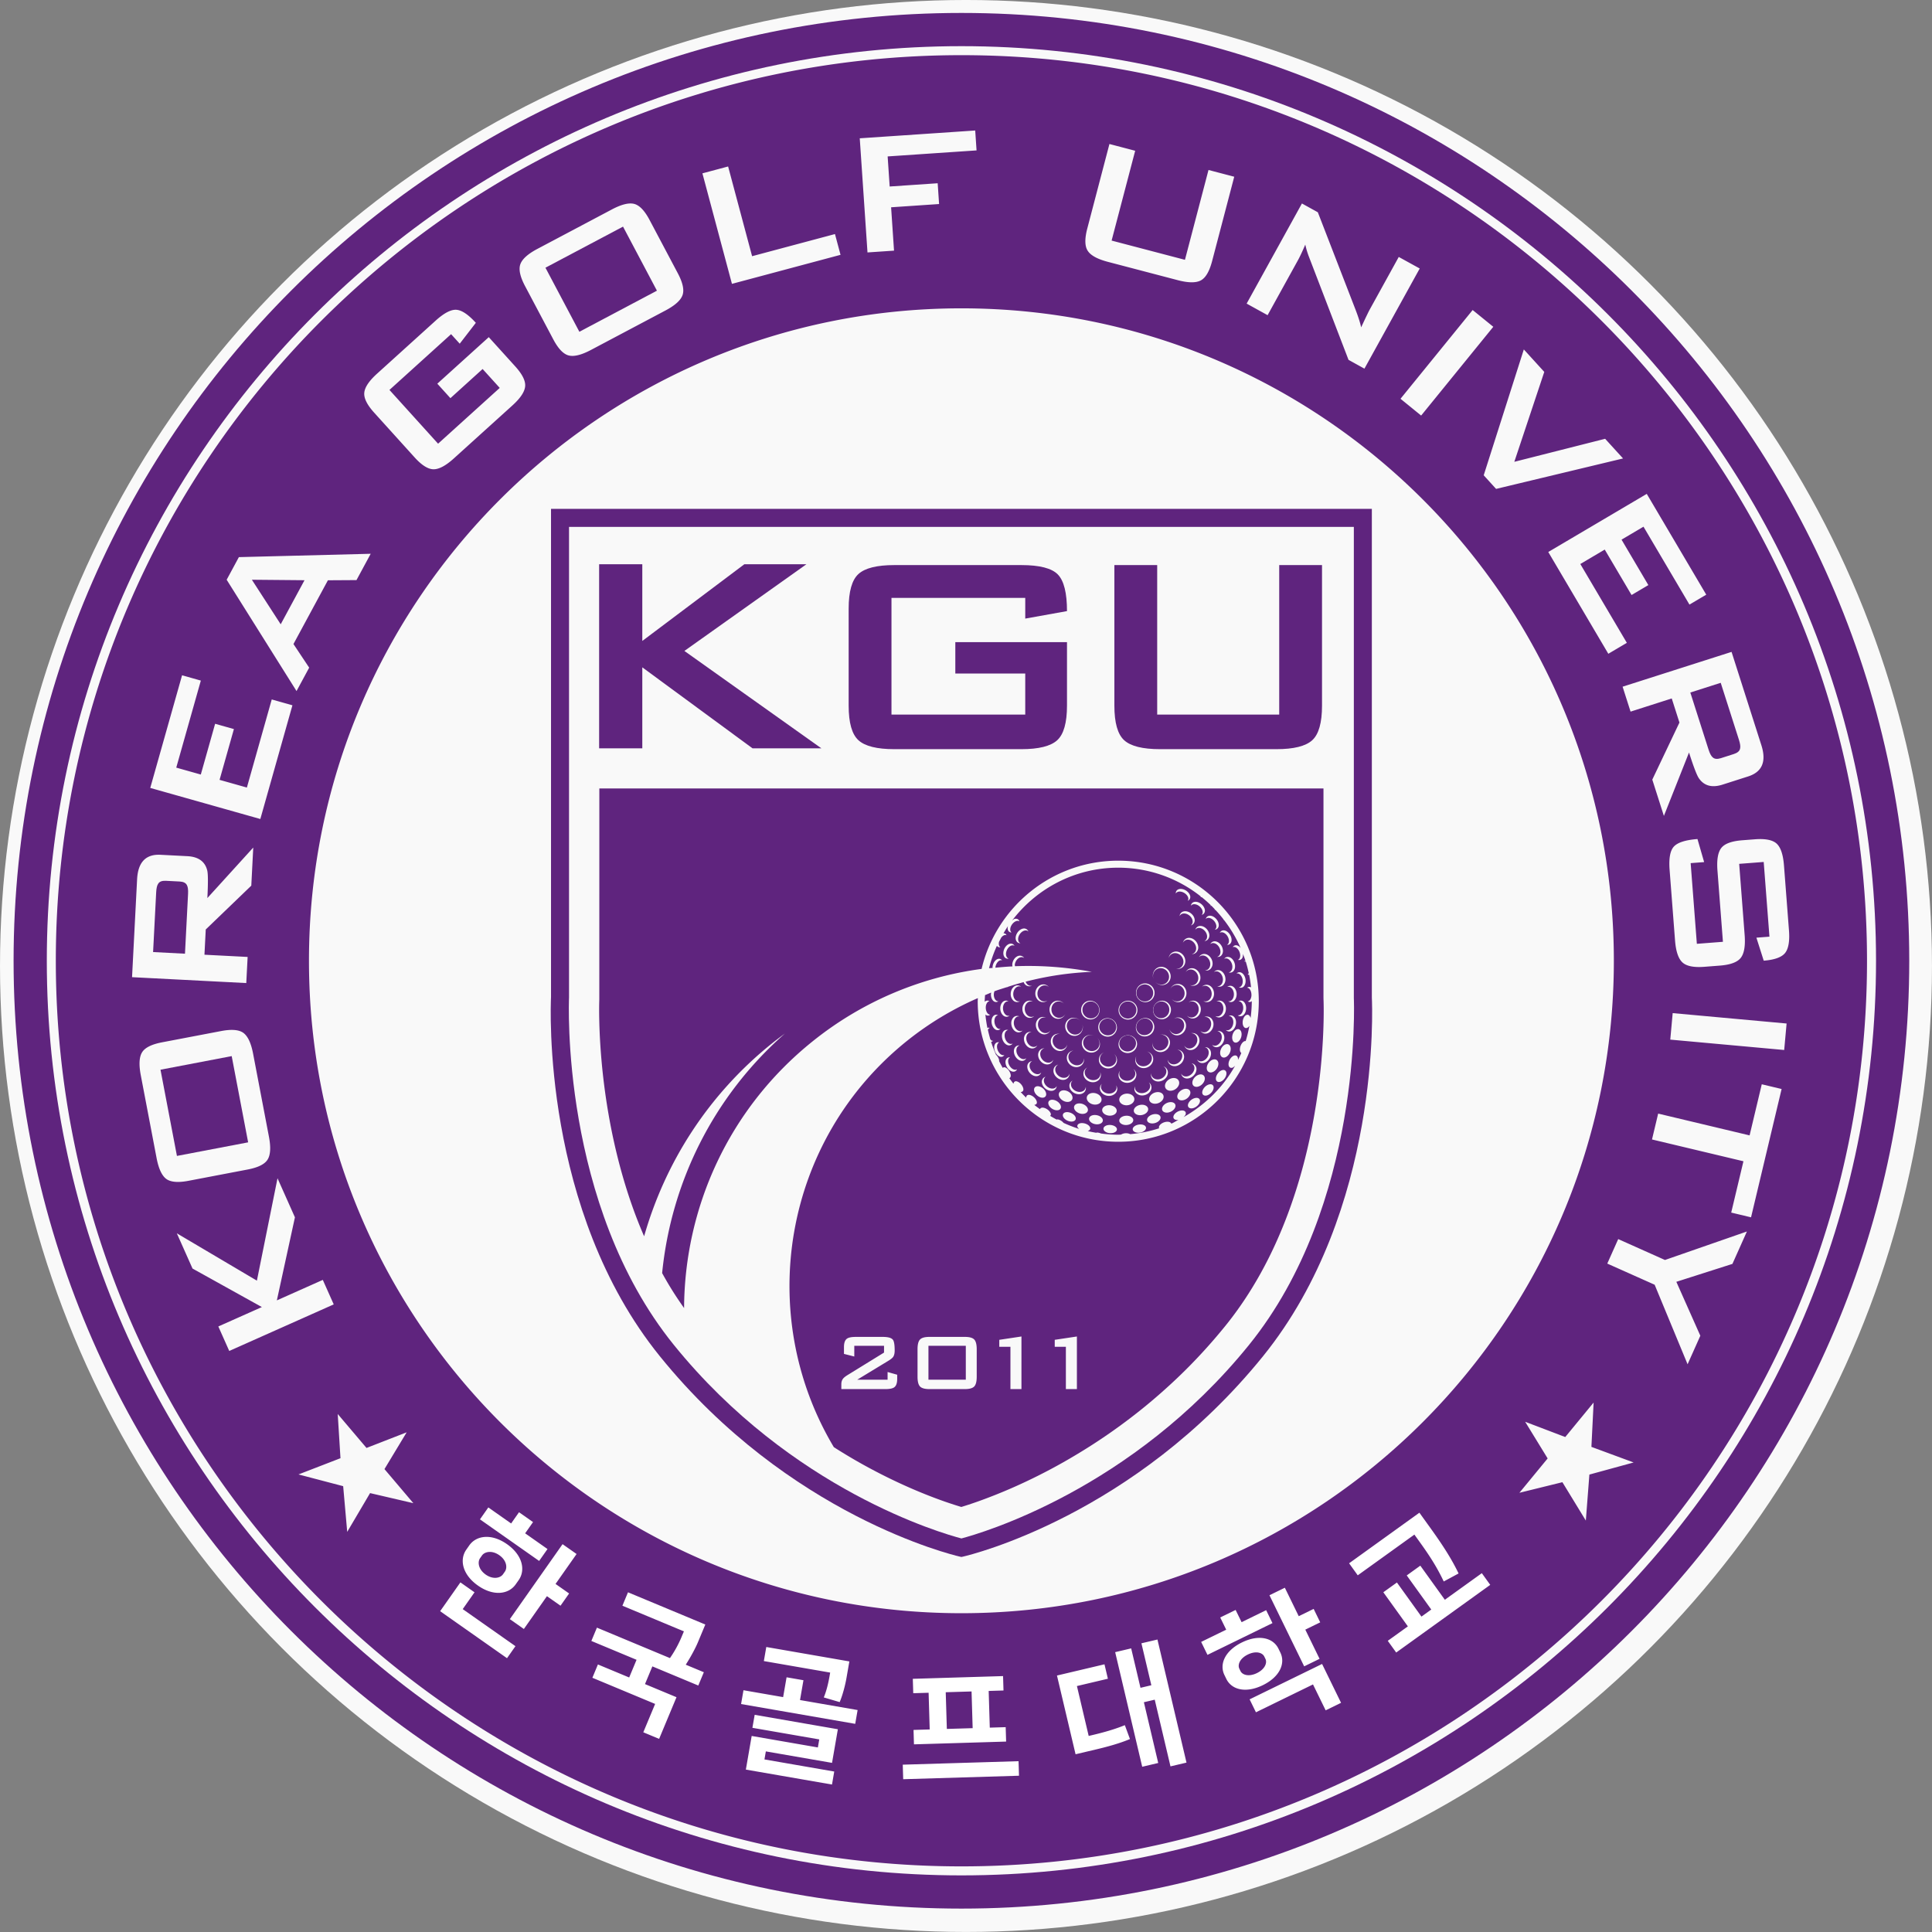 <svg xmlns="http://www.w3.org/2000/svg" width="208.121mm" height="208.121mm" viewBox="0 0 208.121 208.121"><rect x="0" y="0" width="208.121" height="208.121" fill="#808080" stroke="none"/><defs><clipPath id="a" clipPathUnits="userSpaceOnUse"><path d="M0 0h841.89v595.276H0Z"/></clipPath><clipPath id="b" clipPathUnits="userSpaceOnUse"><path d="M0 595.276h841.89V0H0Z"/></clipPath><clipPath id="c" clipPathUnits="userSpaceOnUse"><path d="M0 0h841.89v595.276H0Z"/></clipPath><clipPath id="d" clipPathUnits="userSpaceOnUse"><path d="M0 595.276h841.89V0H0Z"/></clipPath><clipPath id="e" clipPathUnits="userSpaceOnUse"><path d="M0 0h841.89v595.276H0Z"/></clipPath><clipPath id="f" clipPathUnits="userSpaceOnUse"><path d="M0 595.276h841.89V0H0Z"/></clipPath><clipPath id="g" clipPathUnits="userSpaceOnUse"><path d="M0 0h841.89v595.276H0Z"/></clipPath><clipPath id="h" clipPathUnits="userSpaceOnUse"><path d="M0 595.276h841.89V0H0Z"/></clipPath></defs><g transform="matrix(1.113 0 0 1.113 45.754 -59.07)"><circle cx="52.386" cy="146.566" r="93.494" style="fill:#f9f9f9;stroke:#fff;stroke-width:0"/><g clip-path="url(#a)" transform="matrix(.94 0 0 -.94 -514.943 422.526)"><path d="M0 0c.187-.181.467-.21.844-.091L2.191.34c.377.122.589.308.635.564.051.192.012.49-.118.896L.831 7.669l-3.13-.999L-.423.798C-.293.393-.152.127 0 0" style="fill:#5f247e;fill-opacity:1;fill-rule:nonzero;stroke:none" transform="translate(680.42 315.061)"/><path d="M0 0c-53.899 0-97.593-43.693-97.593-97.592S-53.899-195.185 0-195.185c53.898 0 97.592 43.694 97.592 97.593S53.898 0 0 0m0-191.765c-51.927 0-94.173 42.246-94.173 94.174 0 51.926 42.246 94.17 94.173 94.17 51.926 0 94.172-42.244 94.172-94.17 0-51.928-42.246-94.174-94.172-94.174" style="fill:#5f247e;fill-opacity:1;fill-rule:nonzero;stroke:none" transform="translate(603.071 391.703)"/><path d="M0 0c-51.416 0-93.245-41.828-93.245-93.243 0-51.416 41.829-93.246 93.245-93.246 51.416 0 93.243 41.83 93.243 93.246C93.243-41.828 51.416 0 0 0m84.694-83.437.513-6.668c.087-1.121-.049-1.903-.402-2.342-.357-.44-1.088-.702-2.196-.787l-.755 2.368 1.343.104-.591 7.691-2.525-.194.563-7.327c.085-1.109-.045-1.889-.392-2.342-.348-.454-1.066-.724-2.159-.808l-1.615-.125c-1.093-.083-1.845.073-2.257.47-.412.394-.66 1.146-.745 2.254l-.559 7.259c-.092 1.198.06 2.004.456 2.416.395.412 1.199.664 2.413.758l.687-2.374-1.388-.107.638-8.308 2.685.208-.563 7.329c-.085 1.106.046 1.883.393 2.33.347.446 1.067.71 2.158.795l1.298.1c1.092.083 1.845-.069 2.256-.456.411-.388.659-1.136.744-2.244M82.366-71.05c.538-1.681.081-2.755-1.367-3.216l-2.632-.842c-1.087-.346-1.899-.127-2.437.659-.209.301-.546 1.184-1.014 2.648l-2.587-6.529-1.194 3.738 2.795 5.876-.793 2.48-4.24-1.355-.82 2.566 11.219 3.584zm-5.675 15.5-1.729-1.021-4.733 8.021-2.26-1.335 2.76-4.678L69-55.584l-2.762 4.678-2.515-1.486 4.791-8.116-1.907-1.127-6.183 10.479 10.141 5.985zM38.059-164.056l-1.57-.739-3.01 6.398 1.571.739 1.021-2.174 1.154.541.568-1.205-1.153-.544zM0-160.422c-37.102 0-67.179 30.077-67.179 67.178S-37.102-26.067 0-26.067c37.101 0 67.177-30.076 67.177-67.177 0-37.101-30.076-67.178-67.177-67.178m-1.991-7.664-1.335-.021-.021 1.334 8.808.134.02-1.333-1.335-.021.071-4.537 1.334.02.02-1.335-8.807-.134-.021 1.335 1.334.019zm-41.988 11.147c-1.067-1.483-3.047-1.852-4.565-.761-1.52 1.092-1.816 3.095-.752 4.577.633.881 1.5 1.173 2.32 1.222l-.891.641.78 1.085 1.844-1.326.467.652 1.518-1.092-.467-.65 1.845-1.325-.779-1.086-.904.651c.208-.881.215-1.708-.416-2.588M60.013-32.612l-3.085-9.258 9.352 2.371 1.844-2.025-13.072-3.135-1.276 1.402 4.131 12.958zm-5.249 4.645-7.429-9.14-2.125 1.728 7.428 9.138zM35.06-15.27l1.637-.906 3.901-10.078c.277-.726.463-1.316.56-1.769.464.996.757 1.606.883 1.833l2.988 5.414 2.159-1.189-5.693-10.312-1.638.905-4.053 10.555c-.173.444-.305.88-.398 1.313-.3-.703-.556-1.246-.77-1.634l-3.111-5.634-2.158 1.192zm-22.1-2.575 2.28 8.698 2.651-.696-2.427-9.248 7.551-1.981 2.425 9.25 2.65-.695-2.281-8.699c-.279-1.059-.668-1.72-1.169-1.981-.501-.262-1.289-.252-2.364.029l-7.197 1.887c-1.075.283-1.766.661-2.073 1.136-.31.472-.324 1.24-.046 2.3M1.42-7.756l.138-2.05-9.154-.62.209-3.097 4.943.335.144-2.14-4.94-.335.301-4.464-2.732-.185-.797 11.752zm-25.442-3.705 2.469-9.238 8.533 2.28.573-2.139-11.18-2.988-3.041 11.378zM-45.413-21.52c.191.531.778 1.058 1.76 1.577l7.664 4.059c.981.52 1.747.71 2.295.57.548-.141 1.078-.695 1.59-1.664l2.906-5.485c.512-.969.673-1.719.48-2.251-.191-.533-.777-1.058-1.76-1.578l-7.664-4.058c-.981-.52-1.747-.71-2.295-.569-.546.14-1.078.694-1.589 1.663l-2.906 5.485c-.513.969-.673 1.719-.481 2.251m-14.751-11.27 6.024 5.453c.869.786 1.582 1.159 2.141 1.121.558-.04 1.226-.487 2.001-1.343l-1.658-2.148-.89.981-6.346-5.742 5.007-5.535 6.348 5.743-1.762 1.947-3.316-3.003-1.349 1.491 5.298 4.791 2.726-3.011c.735-.813 1.076-1.499 1.019-2.063-.055-.563-.494-1.217-1.317-1.963l-6.026-5.451c-.823-.744-1.518-1.117-2.084-1.116-.564.002-1.215.408-1.951 1.221l-4.163 4.604c-.736.813-1.076 1.499-1.021 2.062.055.563.495 1.217 1.319 1.961m-14.232-18.893 13.573.345-1.464-2.711-2.942-.018-3.547-6.566 1.618-2.431-1.302-2.41-7.194 11.462zm-5.849-12.166 1.932-.546-2.531-8.962 2.527-.712 1.475 5.227 1.934-.546-1.476-5.228 2.812-.793 2.56 9.071 2.13-.601-3.305-11.708-11.334 3.2zm-4.631-21.01c.091 1.764.895 2.606 2.415 2.527l2.758-.142c1.14-.058 1.823-.55 2.05-1.476.088-.356.091-1.3.013-2.836l4.724 5.198-.201-3.921-4.69-4.513-.133-2.599 4.445-.228-.14-2.69-11.761.606zm2.996-30.841c-.452.341-.782 1.056-.99 2.146l-1.626 8.521c-.208 1.09-.165 1.878.131 2.36.295.482.979.825 2.055 1.032l6.1 1.163c1.075.204 1.84.137 2.292-.202.451-.34.782-1.055.989-2.145l1.626-8.521c.208-1.09.165-1.878-.131-2.361-.294-.481-.98-.824-2.055-1.029l-6.1-1.165c-1.075-.204-1.84-.138-2.291.201m5.368-15.197 4.483 1.997-7.14 3.966-1.616 3.628 8.244-4.874 2.123 10.542 1.793-4.022-1.861-8.552 4.731 2.11 1.125-2.523-10.758-4.795zm15.624-17.158-2.354-3.993-.416 4.707-4.6 1.208 4.323 1.671-.284 4.551 2.964-3.495 4.134 1.609-2.285-3.787 2.974-3.508zm14.694-17.235-7.16 5.143 2.337 3.255 1.411-1.013-1.559-2.169 5.75-4.132zm6.217 6.699-.778-1.085-1.036.745-2.486-3.459-1.41 1.012 5.144 7.161 1.409-1.015-1.879-2.614zm13.904-5.291c-.19-.437-.531-1.226-.83-1.726-.386-.627-.675-.922-.681-.935l.911-.397-.531-1.225-3.73 1.62-.586-1.347 3.24-1.407-1.786-4.111-1.593.693 1.255 2.885-6.493 2.822.533 1.224 3.252-1.414.586 1.349-3.744 1.626.533 1.225 6.574-2.857c.013-.007.217.165.434.441.253.36.355.592.526.987l.68 1.564-6.37 2.767.533 1.225 7.962-3.46zm13.963-12.085-6.939 1.376-.155-.786 7.083-1.405-.233-1.177-8.787 1.742.676 3.405 6.939-1.378.129.655-6.937 1.376.259 1.31 8.64-1.715zm1.505 8.272c-.124-.625-.24-1.207-.365-1.606-.208-.592-.48-1.052-.485-1.081l.843-.168-.259-1.31-9.427 1.871.261 1.309 2.603-.516.337 1.701 1.702-.338-.337-1.702 2.559-.507c.019.011.163.135.325.495.166.375.221.576.298.969l.295 1.483-6.807 1.351.259 1.309 8.51-1.69zm6.904-10.829-.021 1.334 9.875.15.022-1.335zm25.919 2.673-1.564 6.765-.911-.21 1.564-6.765-1.692-.391-.357 1.546a3.785 3.785 0 0 0-.784-.364 13.682 13.682 0 0 0-1.401-.398l-2.819-.652-2.404 10.411 4.15.958.301-1.302-2.474-.571 1.807-7.821 1.271.293c.392.091.915.196 1.315.379.487.204.716.395.73.398l-2.1 9.095 1.693.391.899-3.904.912.21-.902 3.904 1.706.393 2.766-11.972zm5.964 10.538c-.422.899-.237 1.757.085 2.398l-.913-.428-.569 1.206 2.12.998-.341.723 1.704.802.34-.725 2.161 1.017.567-1.206-.98-.461c.844-.226 1.533-.541 1.956-1.439.732-1.556-.095-3.42-1.786-4.215-1.689-.794-3.613-.226-4.344 1.33m10.522-4.189-1.393 2.962-6.413-3.014-.567 1.206 7.98 3.756 1.962-4.173zm9.204 5.627-.808 1.061 1.048.801-3.4 4.46 1.273.971 3.403-4.46.86.658-3.4 4.461 1.273.97 3.402-4.461.78.595c-.006.033-.127.558-.295.876a16.238 16.238 0 0 1-1.386 2.136l-3.437 4.507-5.204-3.968-.809 1.061 6.584 5.022 3.347-4.389c.764-1.004 1.433-1.857 1.903-2.617.492-.819.721-1.485.748-1.52l.85.647.808-1.061zm16.749 17.728-.366-4.736-2.413 3.951-4.426-1.09 2.908 3.537-2.316 3.776 4.129-1.572 2.92 3.551-.227-4.565 4.346-1.605zm14.728 21.692-5.775-1.844 2.471-5.553-1.313-2.938-3.391 8.19-4.877 2.177 1.126 2.523 4.813-2.152 8.436 2.934zm1.917 4.796-2.042.488 1.259 5.284-9.415 2.244.635 2.664 9.414-2.244 1.254 5.263 2.042-.487zm3.413 17.229-11.73 1.068.249 2.729 11.729-1.07z" style="fill:#5f247e;fill-opacity:1;fill-rule:nonzero;stroke:none" transform="translate(603.071 387.355)"/><path d="m0 0-1.414.072c-.394.02-.659-.079-.792-.302-.115-.161-.184-.455-.205-.88l-.318-6.154 3.283-.17.317 6.155c.022.424-.017.725-.114.897C.646-.148.396-.02 0 0" style="fill:#5f247e;fill-opacity:1;fill-rule:nonzero;stroke:none" transform="translate(522.571 302.272)"/></g><g clip-path="url(#b)" transform="matrix(.94 0 0 -.94 -514.943 422.526)"><path d="m0 0-.069 4.538-2.684-.041.069-4.537Z" style="fill:#5f247e;fill-opacity:1;fill-rule:nonzero;stroke:none" transform="translate(605.567 214.798)"/><path d="m0 0-7.331-1.4 1.693-8.877 7.331 1.398z" style="fill:#5f247e;fill-opacity:1;fill-rule:nonzero;stroke:none" transform="translate(527.935 284.294)"/></g><g clip-path="url(#c)" transform="matrix(.94 0 0 -.94 -514.943 422.526)"><path d="M0 0c-.831-1.157-.423-2.09.12-2.479.567-.407 1.554-.458 2.376.686.736 1.025.451 2.052-.116 2.46C1.837 1.056.736 1.025 0 0" style="fill:#5f247e;fill-opacity:1;fill-rule:nonzero;stroke:none" transform="translate(555.186 233.22)"/></g><g clip-path="url(#d)" transform="matrix(.94 0 0 -.94 -514.943 422.526)"><path d="m0 0 2.969-4.587L5.421-.049z" style="fill:#5f247e;fill-opacity:1;fill-rule:nonzero;stroke:none" transform="translate(530.012 333.343)"/><path d="m0 0-3.491 6.595-7.988-4.23 3.493-6.596z" style="fill:#5f247e;fill-opacity:1;fill-rule:nonzero;stroke:none" transform="translate(571.719 363.106)"/></g><g clip-path="url(#e)" transform="matrix(.94 0 0 -.94 -514.943 422.526)"><path d="M0 0c.724.342 1.275 1.224.771 2.296-.492 1.047-1.51 1.189-2.234.85-.738-.348-1.236-1.206-.744-2.25C-1.702-.177-.711-.333 0 0" style="fill:#5f247e;fill-opacity:1;fill-rule:nonzero;stroke:none" transform="translate(635.043 221.892)"/><path d="M0 0h-84.516v-50.276c-.044-.891-.954-21.944 11.208-36.975 13.28-16.412 30.131-20.454 30.841-20.619l.209-.047.208.047c.711.165 17.562 4.207 30.842 20.619C.953-72.22.043-51.167 0-50.323Zm-12.649-86.085c-12.082-14.93-27.632-19.404-29.61-19.924-1.977.516-17.507 4.97-29.608 19.924-11.707 14.47-10.807 35.503-10.795 35.762v48.469h80.808v-48.518c.011-.21.91-21.243-10.795-35.713" style="fill:#5f247e;fill-opacity:1;fill-rule:nonzero;stroke:none" transform="translate(645.33 340.64)"/></g><g clip-path="url(#f)" transform="matrix(.94 0 0 -.94 -514.943 422.526)"><path d="M599.676 250.977h3.846v3.49h-3.846z" style="fill:#5f247e;fill-opacity:1;fill-rule:nonzero;stroke:none"/></g><g clip-path="url(#g)" transform="matrix(.94 0 0 -.94 -514.943 422.526)"><path d="M0 0c-.01-.209-.032-.414-.032-.626 0-.02.003-.037.003-.056l.002.002a.37.37 0 0 0 .266.121.362.362 0 0 0 .216-.074C.237-.645.068-.942.077-1.306c.006-.372.198-.687.424-.703h.03a.356.356 0 0 0-.241-.098H.264a.386.386 0 0 0-.226.11c.046-.471.116-.936.209-1.392.042.012.074.053.12.046a.357.357 0 0 0 .114-.034C.4-3.402.337-3.474.294-3.573c.073-.331.157-.657.253-.979.059-.053.112-.128.177-.14a.24.24 0 0 1 .1 0 .164.164 0 0 0-.028-.037c-.047-.052-.11-.064-.172-.08.146-.454.316-.896.506-1.329.147-.139.278-.329.322-.56.007-.039-.008-.059-.006-.093.12-.238.245-.471.378-.701.058.038.112.085.202.062.262-.07.535-.397.608-.729.045-.208-.022-.329-.129-.396.137-.193.279-.383.425-.569.028.177.133.297.341.243.288-.075.588-.394.663-.709.062-.253-.068-.381-.266-.389.186-.197.372-.392.568-.578.004.203.133.337.384.275.314-.076.63-.377.706-.67.058-.218-.07-.326-.257-.348.188-.152.385-.292.581-.435.064.113.185.185.395.138.329-.073.656-.349.727-.615.025-.099-.02-.16-.064-.22.216-.13.433-.258.657-.375.049 0 .08.021.137.011.248-.048.451-.196.588-.361.519-.234 1.05-.445 1.601-.614-.079.074-.164.148-.181.232-.048.239.211.401.584.359.375-.04.705-.266.739-.504.021-.149-.091-.259-.265-.312.286-.067.574-.124.865-.173.046.003.075.024.126.021.14-.01.266-.049.377-.098a13.789 13.789 0 0 1 1.782-.129c.095 0 .185.013.278.014a.975.975 0 0 0 .505.141.938.938 0 0 0 .448-.093c1.03.093 2.025.295 2.977.603a.238.238 0 0 0-.018.141c.043.238.379.473.74.524.276.038.479-.043.535-.19.257.112.487.269.736.395-.341-.059-.574.099-.52.356.057.268.396.535.752.598.352.061.578-.106.51-.372-.028-.107-.12-.206-.218-.3 2.214 1.254 4.07 3.065 5.304 5.292-.091-.093-.186-.183-.29-.211-.267-.068-.436.158-.375.51.064.355.333.694.601.752.244.052.391-.154.361-.459.117.236.24.469.343.714-.111.082-.172.257-.137.495.05.362.286.695.528.742.023.005.036-.016.056-.017.162.513.286 1.043.387 1.581-.084-.127-.192-.215-.306-.229-.238-.032-.414.253-.388.637.022.387.234.714.475.731.159.011.284-.129.342-.335.072.568.121 1.142.121 1.729l-.001.009c-.063-.044-.127-.09-.197-.091a.38.38 0 0 0-.222.074c.213.011.376.286.388.631l-.007.138c-.033.334-.208.605-.42.619a.15.15 0 0 1-.03 0 .373.373 0 0 0 .245.098h.022a.396.396 0 0 0 .148-.054c-.046.44-.113.873-.199 1.3l-.001-.001a.398.398 0 0 0-.161.036c.054.017.086.078.124.127-.085.398-.183.79-.302 1.174-.02.008-.039.025-.06.029a.288.288 0 0 1-.106-.001l.027.034c.028.03.073.018.105.036-.077.244-.172.48-.263.718.019-.203-.019-.385-.121-.502a.362.362 0 0 0-.349-.124.3.3 0 0 0-.048.011c.17.061.268.283.228.57-.051.361-.302.696-.564.751a.297.297 0 0 1-.195-.018.375.375 0 0 0 .421.188c.143-.03.28-.132.391-.272a13.7 13.7 0 0 1-1.736 2.912c-.021-.004-.032-.025-.055-.026.016.015.019.041.03.059-.266.343-.549.672-.846.987-.021-.009-.058.005-.075-.009.004.024.019.041.027.063-.121.126-.241.254-.366.376-.025-.01-.039-.034-.067-.038.016.02.001.062.011.089-.301.29-.613.567-.939.829-.029-.014-.082.003-.103-.019.001.029.019.05.026.076a13.665 13.665 0 0 1-8.507 2.97c-4.46 0-8.42-2.144-10.933-5.446.087.065.168.149.262.173.169.043.328.001.42-.113a.399.399 0 0 0 .074-.145c-.072.055-.175.073-.294.042-.28-.072-.567-.395-.637-.724-.042-.21.007-.374.121-.452h-.02a.36.36 0 0 0-.287.131c-.091.113-.118.278-.078.468.008.04.043.071.057.11-.178-.258-.34-.527-.501-.798.098-.004.189-.031.25-.106a.402.402 0 0 0 .062-.1.301.301 0 0 1-.21.016c-.117-.031-.231-.127-.33-.244-.048-.088-.094-.177-.14-.266-.034-.076-.087-.143-.102-.224-.045-.242.02-.431.15-.503a.414.414 0 0 0-.084-.009.33.33 0 0 0-.261.122c-.006.007-.006.02-.012.028a13.657 13.657 0 0 1-.814-2.31c.123.015.247.017.37.03 0 .037-.011.068-.007.107.041.413.305.777.6.829a.378.378 0 0 0 .355-.124l.027-.037a.296.296 0 0 1-.158.015c-.256-.045-.493-.379-.531-.752 0-.006.004-.01.003-.016.585.054 1.169.108 1.755.133-.011.073-.027.144-.019.223.04.446.354.831.717.878a.514.514 0 0 0 .508-.239.421.421 0 0 1-.324.086c-.318-.041-.606-.397-.644-.796-.004-.052.025-.083.029-.132a35.559 35.559 0 0 0 7.906-.581A32.308 32.308 0 0 1 4.186 1.39c.087-.264.298-.443.558-.434.03.002.06.005.089.01A.7.7 0 0 0 4.592.91h-.024a.618.618 0 0 0-.588.431A31.794 31.794 0 0 1 2.354.857c.007 0 .012-.005.019-.005A.53.53 0 0 0 2.21.81C1.797.676 1.381.554.972.402A1.038 1.038 0 0 1 .905.069c-.006-.388.195-.705.452-.705h.022a.431.431 0 0 0-.238-.074.429.429 0 0 0-.31.14C.687-.423.604-.179.607.083c.002.063.018.12.028.18C.422.181.212.087 0 0m14.529-13.374c-.389-.007-.705.198-.708.457.003.269.33.492.738.5.404.008.719-.203.704-.471-.014-.26-.342-.478-.734-.486m1.654 3.285c.428.021.796.33.822.689a.532.532 0 0 1-.143.41.623.623 0 0 0 .274-.568c-.028-.402-.436-.748-.907-.77l-.053-.001a.847.847 0 0 0-.615.243.62.62 0 0 0-.123.696.304.304 0 0 1-.01-.085c-.014-.361.323-.636.755-.614m.141 2.767c.453.017.837.373.857.798a.716.716 0 0 1-.514.718.855.855 0 0 0 .431-.242.782.782 0 0 0 .217-.584c-.025-.467-.447-.862-.941-.881h-.039a.88.88 0 0 0-.636.259.778.778 0 0 0-.225.572.853.853 0 0 0 .106.391.786.786 0 0 1-.065-.289c-.009-.427.354-.759.809-.742M20.602 8.4c-.269.039-.484-.071-.568-.265.01.12.053.23.129.315.127.147.332.215.568.181.414-.064.784-.418.847-.808a.571.571 0 0 0-.115-.47.537.537 0 0 0-.281-.17c.149.096.224.271.189.484-.054.35-.401.676-.769.733m-.071-2.711a.652.652 0 0 0 .568.202c.423-.048.805-.447.849-.889a.722.722 0 0 0-.172-.572.637.637 0 0 0-.483-.209h-.012c.295.057.489.33.453.676-.04.406-.385.767-.769.81a.566.566 0 0 1-.589-.309c.03.111.08.21.155.291m-2.496-11.39a.903.903 0 0 1 .841.842.737.737 0 0 1-.876.777c.056.013.115.02.176.023l.031.001c.236 0 .451-.09.606-.254a.843.843 0 0 0 .229-.625 1.002 1.002 0 0 0-.929-.927l-.045-.001a.828.828 0 0 0-.604.251.833.833 0 0 0-.231.614c.003.054.008.107.019.158a.737.737 0 0 1 .783-.859m1.724 3.358a.773.773 0 0 1-.299-.069.862.862 0 0 0 .403.113h.02a.788.788 0 0 0 .572-.243.9.9 0 0 0 .241-.655c-.021-.497-.417-.919-.885-.942l-.04-.001a.78.78 0 0 0-.568.241.849.849 0 0 0-.215.386.717.717 0 0 1 .714-.493c.425.02.782.402.801.856.017.456-.314.817-.744.807m-1.923-6.33c.425.03.799.371.831.76a.588.588 0 0 1-.309.584.677.677 0 0 0 .468-.718c-.036-.43-.444-.807-.911-.84a.779.779 0 0 0-.648.231.676.676 0 0 0-.181.51c0 .036.005.07.012.104-.009-.382.316-.663.738-.631m.963 2.034c.067-.31.347-.516.694-.486a.923.923 0 0 1 .811.81c.031.35-.181.629-.497.694a.706.706 0 0 0 .502-.228.733.733 0 0 0 .183-.572 1.019 1.019 0 0 0-.893-.891l-.073-.003a.727.727 0 0 0-.538.225.714.714 0 0 0-.189.451m1.98-1.73c.377.05.722.396.774.772.035.271-.089.49-.3.579a.592.592 0 0 0 .37-.193.642.642 0 0 0 .138-.518c-.055-.412-.435-.794-.85-.848a.79.79 0 0 0-.107-.007.613.613 0 0 0-.462.194.593.593 0 0 0-.141.312c.09-.207.306-.328.578-.291m.45 2.719a.671.671 0 0 0-.564.21.736.736 0 0 0-.152.247.594.594 0 0 1 .582-.299c.389.035.731.407.762.832.033.424-.253.751-.64.736a.68.68 0 0 0 .659-.2.809.809 0 0 0 .197-.613c-.036-.465-.414-.875-.844-.913m.066 5.005a.65.65 0 0 1-.339-.095.765.765 0 0 0 .473.169.745.745 0 0 0 .533-.23.942.942 0 0 0 .258-.677c-.007-.495-.373-.91-.814-.924l-.023-.001a.745.745 0 0 0-.588.289.657.657 0 0 1 .477-.185c.396.012.724.387.73.838.008.451-.308.816-.707.816m1.008-6.163c.353.049.679.406.724.798.04.333-.127.593-.39.647a.556.556 0 0 0 .47-.185c.128-.142.182-.342.156-.564-.052-.437-.401-.822-.8-.877a.589.589 0 0 0-.093-.006.556.556 0 0 0-.423.183.601.601 0 0 0-.114.186.483.483 0 0 1 .47-.182m.446 2.849L22.7-3.96a.628.628 0 0 0-.516.267.538.538 0 0 1 .404-.136c.361.028.67.395.692.823.023.431-.253.77-.616.757a.94.94 0 0 1-.089-.011.749.749 0 0 0 .243.056h.025a.632.632 0 0 0 .46-.202.87.87 0 0 0 .219-.645c-.026-.47-.372-.876-.773-.908M22.668.965a.573.573 0 0 1-.328-.091.67.67 0 0 0 .465.193l.023-.001c.407-.014.744-.419.751-.901a.942.942 0 0 0-.255-.675.674.674 0 0 0-.474-.208h-.003a.663.663 0 0 0-.374.118.553.553 0 0 1 .219-.045c.363.002.651.357.646.796-.009.436-.306.801-.67.814m1.05-6.172c.326.043.619.4.656.8.035.376-.164.666-.454.683a.518.518 0 0 0 .539-.153c.135-.146.196-.365.176-.602-.041-.438-.369-.834-.73-.88a.526.526 0 0 0-.522.243.44.44 0 0 1 .335-.091m.397 2.911-.027-.001a.563.563 0 0 0-.377.146.468.468 0 0 1 .222-.044c.329.015.601.368.609.79.007.423-.251.765-.579.765a.495.495 0 0 1-.132-.019.58.58 0 0 0 .31.092.589.589 0 0 0 .42-.184.93.93 0 0 0 .242-.669c-.008-.465-.316-.859-.688-.876m.427 3.343a.563.563 0 0 0-.405-.179h-.025a.582.582 0 0 0-.21.05l.036-.002c.328-.015.574.313.554.73-.024.415-.305.773-.634.802a.457.457 0 0 1-.286-.07c.006.007.014.014.019.022a.558.558 0 0 0 .453.175c.373-.032.685-.421.71-.884a.878.878 0 0 0-.212-.644m-.199 3.057a.489.489 0 0 0-.446-.163l-.004.001c.236.055.38.305.339.625-.049.385-.349.736-.671.787a.42.42 0 0 1-.365-.102.499.499 0 0 0 .548.28c.366-.059.692-.439.743-.865a.7.7 0 0 0-.144-.563m-.916-.769a.8.8 0 0 0-.191-.612.597.597 0 0 0-.489-.193.987.987 0 0 0-.109.016c.339.001.582.313.55.715-.033.416-.352.781-.711.819a.516.516 0 0 1-.449-.17.605.605 0 0 0 .612.326c.396-.043.75-.447.787-.901m-.466 2.413a.521.521 0 0 0-.375-.179c.198.081.312.297.271.569-.055.371-.382.717-.731.773-.209.034-.381-.039-.477-.182a.527.527 0 0 0 .116.219c.121.14.312.202.521.167.387-.063.741-.435.803-.847a.637.637 0 0 0-.128-.52M20.786 2.55a.707.707 0 0 0 .559.22c.439-.026.811-.442.83-.928a.891.891 0 0 0-.23-.654.717.717 0 0 0-.518-.222h-.023a.76.76 0 0 0-.305.074.583.583 0 0 1 .175-.029c.399-.012.706.34.684.786-.019.442-.354.819-.748.842a.63.63 0 0 1-.549-.26.798.798 0 0 0 .125.171M20.74.209a.95.95 0 0 0-.268-.682.821.821 0 0 0-.585-.249h-.004a.853.853 0 0 0-.65.308.75.75 0 0 1 .548-.233c.429 0 .771.376.767.841-.005.463-.357.847-.786.856a.754.754 0 0 1-.679-.406.96.96 0 0 0 .181.262.83.83 0 0 0 .587.248l.019-.001c.475-.01.866-.433.87-.944m-1.595-1.731c-.008-.519-.42-.949-.921-.959h-.014a.882.882 0 0 0-.632.263.956.956 0 0 0-.274.681c.004.529.425.961.934.963a.886.886 0 0 0 .632-.266.96.96 0 0 0 .275-.682m-1.718-1.776a.984.984 0 0 0-.956-.954l-.02-.001a.913.913 0 0 0-.919.93.976.976 0 0 0 .964.964.924.924 0 0 0 .67-.273.924.924 0 0 0 .261-.666m-1.323-7.988c.413.021.723-.204.692-.505-.03-.292-.377-.546-.776-.569-.401-.024-.715.194-.701.486.017.302.367.563.785.588m-1.518-.056c-.423-.007-.762.251-.765.578 0 .336.354.615.791.623.436.006.777-.26.762-.596-.016-.326-.368-.597-.788-.605m1.268-2.823c-.374-.023-.662.147-.648.376.017.238.345.449.73.472.384.025.669-.15.638-.388-.03-.231-.351-.436-.72-.46m1.461.958c-.377-.037-.66.143-.629.402.03.269.375.517.766.555.387.037.663-.15.618-.418-.044-.259-.381-.501-.755-.539m.272 2.028c-.406-.037-.714.197-.685.522.031.334.397.636.815.67.412.035.709-.208.669-.541-.042-.325-.4-.615-.799-.651m1.245-.911c-.375-.051-.646.143-.603.434.044.3.397.583.785.633.385.048.646-.154.59-.452-.057-.29-.4-.565-.772-.615m.357 2.251c-.399-.048-.695.203-.656.56.04.365.405.697.817.74.402.043.688-.218.638-.579-.049-.353-.407-.675-.799-.721m1.183-.986c-.367-.06-.624.15-.57.471.054.33.406.644.781.701.37.055.614-.164.552-.49-.061-.318-.401-.623-.763-.682m1.746-.177c-.071-.286-.396-.573-.725-.644-.334-.071-.554.103-.492.391.069.296.401.594.744.662.337.069.547-.116.473-.409m-.232 1.568c-.35-.064-.588.162-.532.511.059.355.397.693.754.752.348.058.578-.183.513-.531-.063-.342-.392-.668-.735-.732m.942-.898c-.315-.075-.521.115-.45.429.071.321.392.641.713.712.315.069.507-.134.431-.45-.073-.309-.383-.617-.694-.691m.506 2.38c-.329-.063-.551.181-.493.551.056.376.372.726.703.781.323.052.535-.204.472-.57-.057-.36-.364-.7-.682-.762m1.506-.256c-.07-.327-.357-.651-.645-.723-.295-.074-.479.135-.413.471.072.341.368.675.666.742.289.065.464-.155.392-.49m-.17 1.787c-.298-.057-.504.205-.454.587.05.387.335.741.638.785.292.045.485-.227.434-.602-.051-.371-.327-.715-.618-.77m.524 2.681c-.017-.003-.034-.003-.051-.003a.474.474 0 0 0-.348.155l-.003.004a.39.39 0 0 1 .198-.031c.292.031.551.378.573.778.026.399-.191.712-.481.7a.505.505 0 0 0 .188.046.468.468 0 0 0 .377-.157c.143-.15.213-.381.197-.632-.026-.448-.312-.825-.65-.86M25.079.862a.41.41 0 0 1-.139-.018.495.495 0 0 0 .319.119l.023-.001c.335-.016.616-.398.626-.848.004-.261-.085-.51-.238-.664a.508.508 0 0 0-.364-.163h-.002a.49.49 0 0 0-.269.08.414.414 0 0 1 .07-.006c.294 0 .527.331.52.739-.008.406-.251.748-.546.762m.792-5.748c-.27-.045-.456.229-.419.616.038.392.288.736.556.768.263.031.443-.251.403-.628-.035-.375-.279-.711-.54-.756m1.013 3.529c-.009-.44-.257-.801-.566-.82l-.026-.002a.427.427 0 0 0-.276.105.355.355 0 0 1 .08-.005c.26.016.48.346.489.736.009.391-.196.708-.458.708l-.023-.001a.435.435 0 0 0 .24.074.45.45 0 0 0 .319-.143c.143-.149.226-.392.221-.652m-.641 3.714c.304-.034.563-.4.587-.832.014-.252-.057-.486-.189-.629a.418.418 0 0 0-.305-.137l-.023.001a.455.455 0 0 0-.179.048c.245.012.42.306.399.676-.021.384-.253.72-.515.75a.313.313 0 0 1-.126-.011.409.409 0 0 0 .351.134m-.502.714c.023-.24-.039-.459-.166-.599a.45.45 0 0 0-.338-.153c-.016 0-.03 0-.047.002a.581.581 0 0 0-.107.022c.249.03.412.304.381.658-.038.389-.306.736-.598.779a.357.357 0 0 1-.239-.043.445.445 0 0 0 .445.193c.335-.05.629-.427.669-.859m-1.49 3.462c.1.117.255.164.423.126.325-.072.632-.435.7-.825.036-.209-.002-.391-.106-.514a.394.394 0 0 0-.309-.142c-.018 0-.033.002-.053.003.16.074.24.274.196.53-.06.352-.344.688-.634.752a.35.35 0 0 1-.292-.05.459.459 0 0 0 .075.12m-1.433 1.495c.107.127.282.177.475.135.352-.076.687-.429.76-.803.038-.186.006-.352-.09-.469a.427.427 0 0 0-.308-.152c.131.084.193.255.15.469-.068.338-.375.665-.691.733-.165.037-.299-.003-.384-.095a.43.43 0 0 0 .088.182M21.3 9.453c.111.134.304.188.521.144.373-.074.725-.409.802-.762a.486.486 0 0 0-.08-.421.426.426 0 0 0-.244-.147c.096.085.137.223.101.39-.07.316-.395.627-.732.693-.212.043-.38-.018-.465-.146a.43.43 0 0 0 .097.249m-1.568 1.314c.116.139.327.196.564.155.39-.067.751-.376.825-.704a.432.432 0 0 0-.075-.371.44.44 0 0 0-.178-.129.35.35 0 0 1 .054.299c-.063.291-.399.575-.75.636-.253.044-.453-.036-.527-.192a.417.417 0 0 0 .087.306m-.614-6.513a.754.754 0 0 0 .611.232c.462-.031.863-.446.891-.925a.828.828 0 0 0-.213-.622.76.76 0 0 0-.559-.237l-.037.001a.857.857 0 0 0-.136.018l.035-.003c.425-.019.746.324.719.767-.027.437-.386.813-.808.841a.678.678 0 0 1-.713-.512.793.793 0 0 0 .21.44m-1.58-1.598a.853.853 0 0 0 .617.259l.031-.001c.495-.017.91-.443.927-.952a.903.903 0 0 0-.255-.663.855.855 0 0 0-.618-.261h-.016a.944.944 0 0 0-.721.358.852.852 0 0 1 .644-.314c.457-.008.813.366.8.833-.013.464-.386.852-.84.865-.458.016-.822-.353-.813-.824a.94.94 0 0 1 .054-.293 1.02 1.02 0 0 0-.066.337.906.906 0 0 0 .256.656M15.824.932c.18.177.416.275.666.275a.97.97 0 0 0 .962-.967.951.951 0 0 0-.946-.965.969.969 0 0 0-.961.972c-.001.26.1.503.279.685M14.723-.576a.966.966 0 0 0 .968-.972.976.976 0 0 0-.971-.97h-.006a.968.968 0 0 0-.966.968c0 .537.438.974.975.974m-.014-3.553c.271 0 .511-.1.691-.281a.896.896 0 0 0 .256-.637c-.01-.5-.44-.911-.959-.917h-.011c-.518 0-.938.405-.938.903 0 .51.432.928.961.932m-.795-3.643a.66.66 0 0 1-.093-.338c0-.395.365-.711.817-.704.449.007.823.331.836.727a.655.655 0 0 1-.197.484.743.743 0 0 0 .302-.616c-.014-.44-.428-.805-.925-.812h-.015c-.49 0-.891.355-.891.791 0 .173.061.334.166.468M2.776 5.121c-.287-.053-.558-.397-.609-.767-.04-.302.076-.537.272-.594l-.027-.005a.447.447 0 0 0-.071-.005.407.407 0 0 0-.315.143c-.114.13-.162.334-.133.558.057.412.354.783.676.843a.418.418 0 0 0 .468-.218.345.345 0 0 1-.261.045m1.315 1.531c-.314-.061-.612-.402-.675-.763-.041-.264.053-.471.229-.546h-.019a.439.439 0 0 0-.347.156c-.107.126-.15.31-.116.516.068.4.394.768.746.836a.47.47 0 0 0 .554-.298c-.088.09-.218.129-.372.099M1.937-6.231a.349.349 0 0 0-.27-.124.356.356 0 0 0-.092.01c-.293.064-.565.425-.621.82-.034.223.01.422.116.546a.352.352 0 0 0 .343.122l.047-.01c-.164-.061-.258-.281-.216-.563.05-.357.299-.69.556-.746a.283.283 0 0 1 .186.015.35.35 0 0 0-.049-.07m1.292-1.515a.391.391 0 0 0-.303-.136.538.538 0 0 0-.115.014c-.318.073-.623.434-.692.819-.036.207 0 .388.102.509.085.102.213.15.354.135-.151-.074-.229-.268-.185-.521.064-.348.341-.682.626-.747a.333.333 0 0 1 .283.046.574.574 0 0 0-.07-.119m.361 4.041a.445.445 0 0 1 .278.066c-.009-.008-.014-.015-.02-.023a.535.535 0 0 0-.443-.17c-.366.033-.674.42-.7.881a.86.86 0 0 0 .205.638.542.542 0 0 0 .394.175l.026-.001a.58.58 0 0 0 .205-.049.303.303 0 0 1-.029.002c-.322.017-.564-.308-.539-.722.022-.411.303-.767.623-.797m.581-2.904a.48.48 0 0 0-.458-.152c-.357.061-.679.438-.734.86-.029.22.021.423.141.558a.48.48 0 0 0 .436.159l.005-.002c-.229-.054-.367-.299-.327-.615.05-.379.347-.729.664-.783a.407.407 0 0 1 .353.096.564.564 0 0 0-.08-.121m-.159 2.02a.8.8 0 0 0 .185.608.581.581 0 0 0 .584.172c-.33-.003-.564-.308-.53-.705.035-.411.348-.775.701-.815.174-.02.33.043.436.162a.575.575 0 0 0-.095-.133.574.574 0 0 0-.503-.185c-.395.045-.738.439-.778.896m2.18.682a.612.612 0 0 1 .535.249.768.768 0 0 0-.123-.166.694.694 0 0 0-.55-.214c-.43.027-.799.441-.82.924a.875.875 0 0 0 .226.649.697.697 0 0 0 .506.219l.025-.001a.754.754 0 0 0 .293-.069.73.73 0 0 1-.163.025c-.391.013-.691-.336-.67-.778.022-.438.35-.814.741-.838m1.572-1.681a.657.657 0 0 1 .697.492.759.759 0 0 0-.204-.425.738.738 0 0 0-.603-.228c-.454.034-.851.448-.882.922a.816.816 0 0 0 .21.618.731.731 0 0 0 .586.23.68.68 0 0 0 .13-.016l-.028.002c-.42.023-.734-.319-.707-.757.028-.434.387-.807.801-.838m1.657-1.634c.439-.03.777.288.754.712v.006a.749.749 0 0 0-.19-.669.79.79 0 0 0-.58-.24c-.02 0-.041 0-.064.002-.474.031-.884.431-.917.89a.761.761 0 0 0 .195.576.773.773 0 0 0 .485.239.663.663 0 0 1-.519-.709c.03-.417.405-.779.836-.807m1.546 1.465a.78.78 0 0 1 .825.793.852.852 0 0 1-.24.571.935.935 0 0 0 .279-.646.846.846 0 0 0-.243-.618.88.88 0 0 0-.639-.263h-.032a.988.988 0 0 0-.948.926c-.01.236.075.46.238.628a.879.879 0 0 0 .644.268h.022c.117-.004.228-.027.332-.067a.93.93 0 0 1-.286.054.779.779 0 0 1-.814-.806.895.895 0 0 1 .862-.84m.888-2.165a.761.761 0 0 0 .066-.283.696.696 0 0 0-.197-.516.859.859 0 0 0-.618-.248l-.051.001c-.48.025-.895.396-.923.831a.69.69 0 0 0 .188.53c.059.064.13.117.21.158a.624.624 0 0 1-.266-.555c.027-.392.4-.727.84-.748.443-.022.791.279.777.674a.737.737 0 0 1-.026.156m.142-2.805c.02-.325-.304-.569-.72-.544-.412.025-.77.309-.801.634-.033.335.285.587.712.563.43-.023.793-.317.809-.653M8.039-8.51c.334-.036.595.145.658.427a.639.639 0 0 0-.16-.43.68.68 0 0 0-.512-.214c-.031 0-.061.003-.094.006-.437.048-.832.428-.882.848-.022.2.031.384.152.52.09.101.207.169.342.199a.553.553 0 0 1-.308-.585c.045-.383.403-.727.804-.771m.796-.433a.632.632 0 0 0 .19.145.502.502 0 0 1-.175-.454c.041-.356.404-.673.816-.71.392-.035.694.194.702.523a.605.605 0 0 0-.139-.541.753.753 0 0 0-.555-.223.781.781 0 0 0-.085.004c-.456.041-.852.387-.898.788a.595.595 0 0 0 .144.468M7.022-6.654a.626.626 0 0 0-.621-.483.897.897 0 0 0-.087.005c-.417.05-.794.446-.841.885a.715.715 0 0 0 .167.568.62.62 0 0 0 .484.204c-.286-.057-.474-.326-.437-.668.043-.401.384-.76.763-.805a.545.545 0 0 1 .572.294m-2.661-.838c-.032.202.01.385.122.513a.508.508 0 0 0 .371.176c-.195-.079-.302-.292-.261-.56.056-.368.379-.71.723-.769.204-.034.371.036.465.173a.516.516 0 0 0-.51-.386.75.75 0 0 0-.114.009c-.383.066-.735.437-.796.844m1.425-3.054c-.332.068-.655.377-.725.691-.072.319.142.529.479.464.346-.065.684-.384.746-.711.064-.316-.163-.514-.5-.444m.071 1.506a.562.562 0 0 0 .11.465c.07.084.166.142.276.169-.141-.095-.215-.267-.18-.478.058-.347.399-.674.765-.73.261-.041.47.064.55.253a.51.51 0 0 0-.123-.309.561.561 0 0 0-.437-.184.823.823 0 0 0-.121.01c-.406.063-.775.416-.84.804m1.414-2.804c-.348.063-.68.347-.745.634-.068.296.161.487.518.426.363-.06.707-.355.765-.654.055-.289-.185-.47-.538-.406m.333 1.526c-.056.329.213.558.602.51.395-.048.755-.358.8-.691.043-.322-.236-.542-.62-.49-.378.05-.727.351-.782.671m1.164-2.692c-.355.053-.689.306-.748.565-.059.268.188.442.554.39.373-.053.717-.314.765-.582.046-.259-.211-.426-.571-.373m1.179.786c-.384.041-.732.308-.778.599-.046.298.236.51.633.471.403-.039.757-.315.791-.616.032-.292-.258-.493-.646-.454m1.517-1.076c-.383.025-.717.257-.751.517-.032.269.261.465.657.438.4-.025.741-.264.761-.532.016-.26-.282-.449-.667-.423m.599 1.438c-.018.3.306.537.727.527.423-.01.767-.264.769-.565.005-.292-.324-.521-.731-.51-.404.01-.747.255-.765.548m.843-2.351c-.375.01-.692.206-.71.435-.017.239.283.421.671.411.39-.011.71-.211.714-.449.001-.229-.301-.408-.675-.397m.507 4.092a.92.92 0 0 0-.653-.255l-.024.001c-.479.009-.886.347-.905.753a.65.65 0 0 0 .189.481l.016.018a.552.552 0 0 1-.1-.341c.017-.361.382-.663.817-.672.436-.01.789.275.788.637a.638.638 0 0 1-.043.208.697.697 0 0 0 .114-.362.663.663 0 0 0-.199-.468m-.061 2.84a.942.942 0 0 0-.666-.269h-.016c-.507.008-.932.399-.945.871a.806.806 0 0 0 .233.591.888.888 0 0 0 .299.202.746.746 0 0 1-.426-.687c.013-.427.396-.779.858-.786.462-.008.835.332.835.76a.768.768 0 0 1-.22.527.857.857 0 0 0 .288-.63.805.805 0 0 0-.24-.579m-.746 4.911a.975.975 0 0 0 .977-.962.945.945 0 0 0-.948-.941h-.012a.972.972 0 0 0-.965.953.94.94 0 0 0 .948.95M10.169-.852a.92.92 0 0 0 .661.277.974.974 0 0 0 .682-1.654.934.934 0 0 0-.662-.274h-.008a.974.974 0 0 0-.673 1.651M9.112-2.328h.019a.935.935 0 0 0 .654-.291.85.85 0 0 1-.577.248c-.45.009-.802-.363-.787-.827.013-.461.387-.847.833-.864.453-.016.814.35.802.818a.844.844 0 0 1-.031.214.848.848 0 0 0 .041-.257.888.888 0 0 0-.251-.654.843.843 0 0 0-.607-.254l-.035.001c-.49.017-.903.442-.918.949a.889.889 0 0 0 .249.66c.16.166.377.257.608.257M6.906-.819c.156.159.36.246.576.246a.845.845 0 0 0 .629-.289.762.762 0 0 1-.52.216c-.426 0-.763-.375-.755-.836.004-.46.351-.842.776-.853a.738.738 0 0 1 .662.391.927.927 0 0 0-.174-.25.804.804 0 0 0-.578-.245h-.02c-.468.013-.855.435-.861.941a.937.937 0 0 0 .265.679m-.924 1.923h.023a.73.73 0 0 0 .521-.222c.017-.017.033-.036.05-.055a.64.64 0 0 1-.46.176c-.39-.012-.712-.385-.718-.834-.005-.449.305-.815.697-.815.12 0 .235.033.335.094a.738.738 0 0 0-.465-.168h-.003a.732.732 0 0 0-.521.225.951.951 0 0 0-.263.679c.009.495.367.908.804.92M4.1-.772a.647.647 0 0 0 .466.203c.13 0 .255-.041.365-.114a.571.571 0 0 1-.209.04c-.357 0-.639-.351-.631-.785.008-.435.302-.799.658-.812a.546.546 0 0 1 .32.087.648.648 0 0 0-.453-.189l-.026.001c-.4.015-.731.418-.742.897a.937.937 0 0 0 .252.672m-.781 1.778h.026a.554.554 0 0 0 .367-.141.471.471 0 0 1-.211.041C3.179.891 2.912.54 2.906.121c-.009-.42.247-.764.569-.764.043 0 .086.007.126.019a.56.56 0 0 0-.302-.091h-.003a.567.567 0 0 0-.41.181.93.93 0 0 0-.243.669c.008.464.31.855.676.871m-.477-5.985a.433.433 0 0 0-.438-.189c-.328.051-.619.426-.659.854-.026.238.033.454.16.594a.428.428 0 0 0 .377.147.43.43 0 0 0 .102-.022c-.238-.029-.398-.301-.363-.649.037-.385.302-.73.587-.776a.359.359 0 0 1 .234.041M1.8-.723a.49.49 0 0 0 .355.159.488.488 0 0 0 .263-.079.324.324 0 0 1-.064.006c-.287.001-.514-.327-.504-.731.008-.404.247-.743.535-.759a.392.392 0 0 1 .135.016.475.475 0 0 0-.338-.116c-.327.018-.604.396-.614.845-.005.259.081.506.232.659M.855-2.154c.089.095.2.143.321.134a.434.434 0 0 0 .172-.048c-.236-.013-.404-.302-.38-.667.022-.382.249-.715.505-.746a.327.327 0 0 1 .122.009l-.002-.001a.392.392 0 0 0-.342-.131c-.3.036-.554.4-.58.828-.015.249.052.482.184.622" style="fill:#5f247e;fill-opacity:1;fill-rule:nonzero;stroke:none" transform="translate(605.502 290.572)"/><path d="M0 0a.853.853 0 0 1 .86.867.88.88 0 0 1-.871.882.856.856 0 0 1-.848-.871A.88.88 0 0 1 0 0" style="fill:#5f247e;fill-opacity:1;fill-rule:nonzero;stroke:none" transform="translate(616.392 288.175)"/><path d="M0 0v21.539h-74.559l-.004-21.742c-.001-.025-.016-.357-.017-.946-.001-.35.002-.789.016-1.31.005-.272.015-.568.027-.881.035-.888.097-1.936.2-3.114.282-3.188.877-7.313 2.114-11.692.309-1.095.66-2.206 1.053-3.322a46.682 46.682 0 0 1 1.221-3.104c2.158 7.56 6.565 14.557 13.161 19.856.441.354.891.691 1.341 1.023-7.449-6.543-11.727-15.436-12.647-24.669.277-.5.562-.998.863-1.489.436-.717.908-1.419 1.398-2.113.048 10.3 4.558 20.493 13.212 27.447a35.184 35.184 0 0 0 17.422 7.474c1.51 6.379 7.237 11.144 14.07 11.144 7.979 0 14.469-6.491 14.469-14.47 0-7.979-6.49-14.471-14.469-14.471-7.979 0-14.471 6.492-14.471 14.471 0 .108.013.213.016.321a32.339 32.339 0 0 1-7.312-4.417c-12.755-10.248-15.67-28.16-7.519-41.82l.001-.001-.001.001a60.31 60.31 0 0 1 2.154-1.311c5.036-2.906 9.2-4.319 10.974-4.846a39.28 39.28 0 0 1 2.001.67 54.756 54.756 0 0 1 4.631 1.931 58.15 58.15 0 0 1 5.135 2.739 59.409 59.409 0 0 1 6.834 4.753c.78.628 1.563 1.293 2.345 1.995a56.37 56.37 0 0 1 2.217 2.092 56.499 56.499 0 0 1 4.024 4.467C.877-20.229.015-.402.005-.203zm-43.891-39.255c0-.431-.102-.719-.303-.865-.166-.125-.476-.187-.927-.187h-4.522v.489c0 .243.059.438.177.584.084.11.25.243.5.395l3.72 2.293v.697h-3.063v-1.103l-1.063.27v.699c0 .431.101.719.303.865.166.124.475.186.926.186h2.761c.556 0 .907-.1 1.053-.301.117-.16.178-.525.178-1.094 0-.292-.053-.514-.158-.667-.083-.118-.264-.261-.541-.427l-3.157-1.917h3.126v.792l.99-.281zm8.188.219c0-.486-.085-.819-.255-1-.171-.181-.495-.271-.974-.271h-3.635c-.48 0-.805.09-.975.271-.171.181-.255.514-.255 1v2.834c0 .486.084.819.255 1 .17.181.495.27.975.27h3.635c.479 0 .803-.089.974-.27.17-.181.255-.514.255-1zm4.605-1.271h-1.134v4.355h-1.148v.719l2.282.343zm4.575 0v4.355h-1.147v.719l2.282.343v-5.417z" style="fill:#5f247e;fill-opacity:1;fill-rule:nonzero;stroke:none" transform="translate(640.349 290.315)"/><path d="M0 0c-.463-.001-.841-.392-.845-.874-.003-.481.368-.864.83-.855.454.009.827.397.832.869C.821-.385.457 0 0 0" style="fill:#5f247e;fill-opacity:1;fill-rule:nonzero;stroke:none" transform="translate(623.662 289.925)"/><path d="M0 0a.89.89 0 0 1-.878-.876.827.827 0 0 1 .853-.84.893.893 0 0 1 .866.866A.825.825 0 0 1 0 0" style="fill:#5f247e;fill-opacity:1;fill-rule:nonzero;stroke:none" transform="translate(621.951 288.17)"/><path d="M0 0a.857.857 0 0 1 .871.854.885.885 0 0 1-.884.873.854.854 0 0 1-.866-.862A.884.884 0 0 1 0 0" style="fill:#5f247e;fill-opacity:1;fill-rule:nonzero;stroke:none" transform="translate(618.145 286.434)"/><path d="M0 0c.474.005.862.376.869.83.01.461-.375.833-.853.828-.484-.005-.873-.381-.873-.843C-.857.36-.473-.005 0 0" style="fill:#5f247e;fill-opacity:1;fill-rule:nonzero;stroke:none" transform="translate(620.18 284.772)"/><path d="M0 0c.476 0 .86.392.856.875a.882.882 0 0 1-.866.88.864.864 0 0 1-.865-.873A.88.88 0 0 1 0 0" style="fill:#5f247e;fill-opacity:1;fill-rule:nonzero;stroke:none" transform="translate(621.962 289.922)"/><path d="M0 0c.483.001.88.396.881.882a.88.88 0 0 1-.88.882.884.884 0 0 1-.884-.885A.88.88 0 0 1 0 0" style="fill:#5f247e;fill-opacity:1;fill-rule:nonzero;stroke:none" transform="translate(620.206 288.16)"/></g><g clip-path="url(#h)" transform="matrix(.94 0 0 -.94 -514.943 422.526)"><path d="m0 0 11.35-8.339h7.09L4.334 1.689l12.563 8.926h-6.391L0 2.718v7.897h-4.445V-8.339H0Z" style="fill:#5f247e;fill-opacity:1;fill-rule:nonzero;stroke:none" transform="translate(570.213 324.323)"/></g><path d="M0 0h13.077c1.787 0 3.018.306 3.691.918.673.612 1.01 1.8 1.01 3.564v6.538H6.28V7.787h7.2V3.563H-.294v12.012H13.48v-2.131l4.298.772c0 1.86-.311 3.116-.936 3.765-.625.648-1.88.973-3.765.973H0c-1.788 0-3.019-.306-3.692-.918-.674-.613-1.01-1.8-1.01-3.563V4.482c0-1.764.336-2.952 1.01-3.564C-3.019.306-1.788 0 0 0" style="fill:#5f247e;fill-opacity:1;fill-rule:nonzero;stroke:none" transform="matrix(.94 0 0 -.94 45.45 125.582)"/><path d="M0 0h11.975c1.787 0 3.018.306 3.692.918.673.612 1.01 1.8 1.01 3.564v14.472H12.27V3.563H-.294v15.391h-4.408V4.482c0-1.764.337-2.952 1.01-3.564C-3.018.306-1.788 0 0 0" style="fill:#5f247e;fill-opacity:1;fill-rule:nonzero;stroke:none" transform="matrix(.94 0 0 -.94 71.168 125.582)"/><path d="m0 0-8.193-15.447 20.267-14.457 29.481-6.379 22.749 1.135 18.353 5.81 17.291 9.779 6.521 8.243L95.839-.85 84.357-9.072s-17.174-6.801-18.019-6.801c-.846 0-28.894-.719-28.894-.719L10.091-6.236Z" style="fill:#5f247e;fill-opacity:1;fill-rule:nonzero;stroke:none" transform="matrix(.94 0 0 -.94 6.342 195.301)"/><path d="m0 0-1.443 1.014-5.427-7.719 1.443-1.015 2.375 3.379 1.398-.982.885 1.26-1.397.982zm-10.508-3.943-1.454 1.022-2.086-2.966 6.885-4.84.869 1.238-5.429 3.816zm6.025 7.231-1.444 1.014-.812-1.156-2.348 1.65-.861-1.227 6.093-4.282.861 1.226-2.302 1.618zm-5.673-6.537c1.603-1.127 3.163-.905 3.887.126l.307.435c.724 1.031.404 2.573-1.199 3.7-1.604 1.127-3.162.905-3.888-.125l-.305-.436c-.724-1.031-.406-2.573 1.198-3.7m2.198 3.127c.768-.539.85-1.299.575-1.689l-.192-.274c-.275-.391-1.017-.569-1.784-.03-.767.54-.849 1.299-.576 1.688l.194.275c.273.39 1.015.569 1.783.03m9.585-12.62 6.462-2.694-1.219-2.919 1.629-.679 1.789 4.29-3.244 1.351.76 1.823 4.728-1.971.572 1.369-1.862.776c.472.729.995 1.694 1.237 2.275l.777 1.861-7.961 3.318-.576-1.382 6.332-2.64-.238-.568a11.798 11.798 0 0 0-1.199-2.185l-7.52 3.135-.572-1.37 4.653-1.94-.759-1.821-3.219 1.341zm16.711-3.815-.234-1.338 6.883-1.194-.142-.827-6.815 1.182-.6-3.462 8.869-1.539.231 1.338-7.185 1.247.143.827 6.815-1.182.6 3.462zm-1.153 2.531-.247-1.421 11.752-2.039.247 1.42-5.931 1.03.354 2.041-1.737.302-.355-2.042zm2.349 4.452-.251-1.449 6.828-1.185-.054-.317c-.127-.731-.31-1.538-.603-2.241l1.636-.482c.308.714.578 1.775.7 2.478l.297 1.711zm24.694-9.738-.045 1.485-1.637-.05-.114 3.778 1.526.047-.045 1.483-9.293-.281.046-1.482 1.581.047.113-3.778-1.665-.05.044-1.484zm-6.218 5.081 2.659.08.113-3.78-2.658-.079zm-4.425-7.459.045-1.497 11.923.359-.045 1.497zM57.104-9.716l-1.648-.389 2.784-11.8 1.649.389-1.476 6.255 1.117.263 1.621-6.867 1.649.388-2.991 12.672-1.65-.388 1.021-4.319-1.117-.264zm-7.64-2.796 1.914-8.107 2.098.495c1.13.267 2.443.62 3.502 1.072l-.526 1.429c-1.089-.444-2.223-.755-3.326-1.016l-.397-.093-1.211 5.137 3.188.753-.351 1.485zm18.394 6.753-1.585-.774.615-1.258-2.579-1.259.651-1.334 6.692 3.269-.65 1.333-2.529-1.236zm5.069 2.287-1.585-.773 3.575-7.321 1.585.774-1.469 3.006 1.535.75-.675 1.384-1.536-.75zM69.95-16.297l5.875 2.869 1.304-2.667 1.585.774-1.954 4-7.46-3.643zm.709 2.792c1.762.859 2.345 2.251 1.805 3.358l-.197.402c-.541 1.106-1.996 1.503-3.757.642-1.761-.859-2.344-2.251-1.804-3.357l.196-.403c.541-1.107 1.996-1.502 3.757-.642m-1.542 3.156c.844.412 1.498.188 1.69-.202l.123-.252c.19-.39-.035-1.046-.878-1.457-.843-.411-1.498-.186-1.69.203l-.123.252c-.189.391.035 1.046.878 1.456m14.407 1.411.868-1.205 9.682 6.966-.866 1.204L89.4-4.711l-2.525 3.512-1.398-1.006 2.526-3.511-1.012-.728-2.525 3.511-1.399-1.005 2.527-3.512zm7.291 6.935c-.755 1.578-1.711 3.027-2.93 4.721l-1.104 1.535-7.239-5.208.891-1.239L86.264 2l.481-.67c.966-1.341 1.781-2.548 2.541-4.156z" style="fill:#fff;fill-opacity:1;fill-rule:nonzero;stroke:none" transform="matrix(.94 0 0 -.94 14.696 203.48)"/></g></svg>